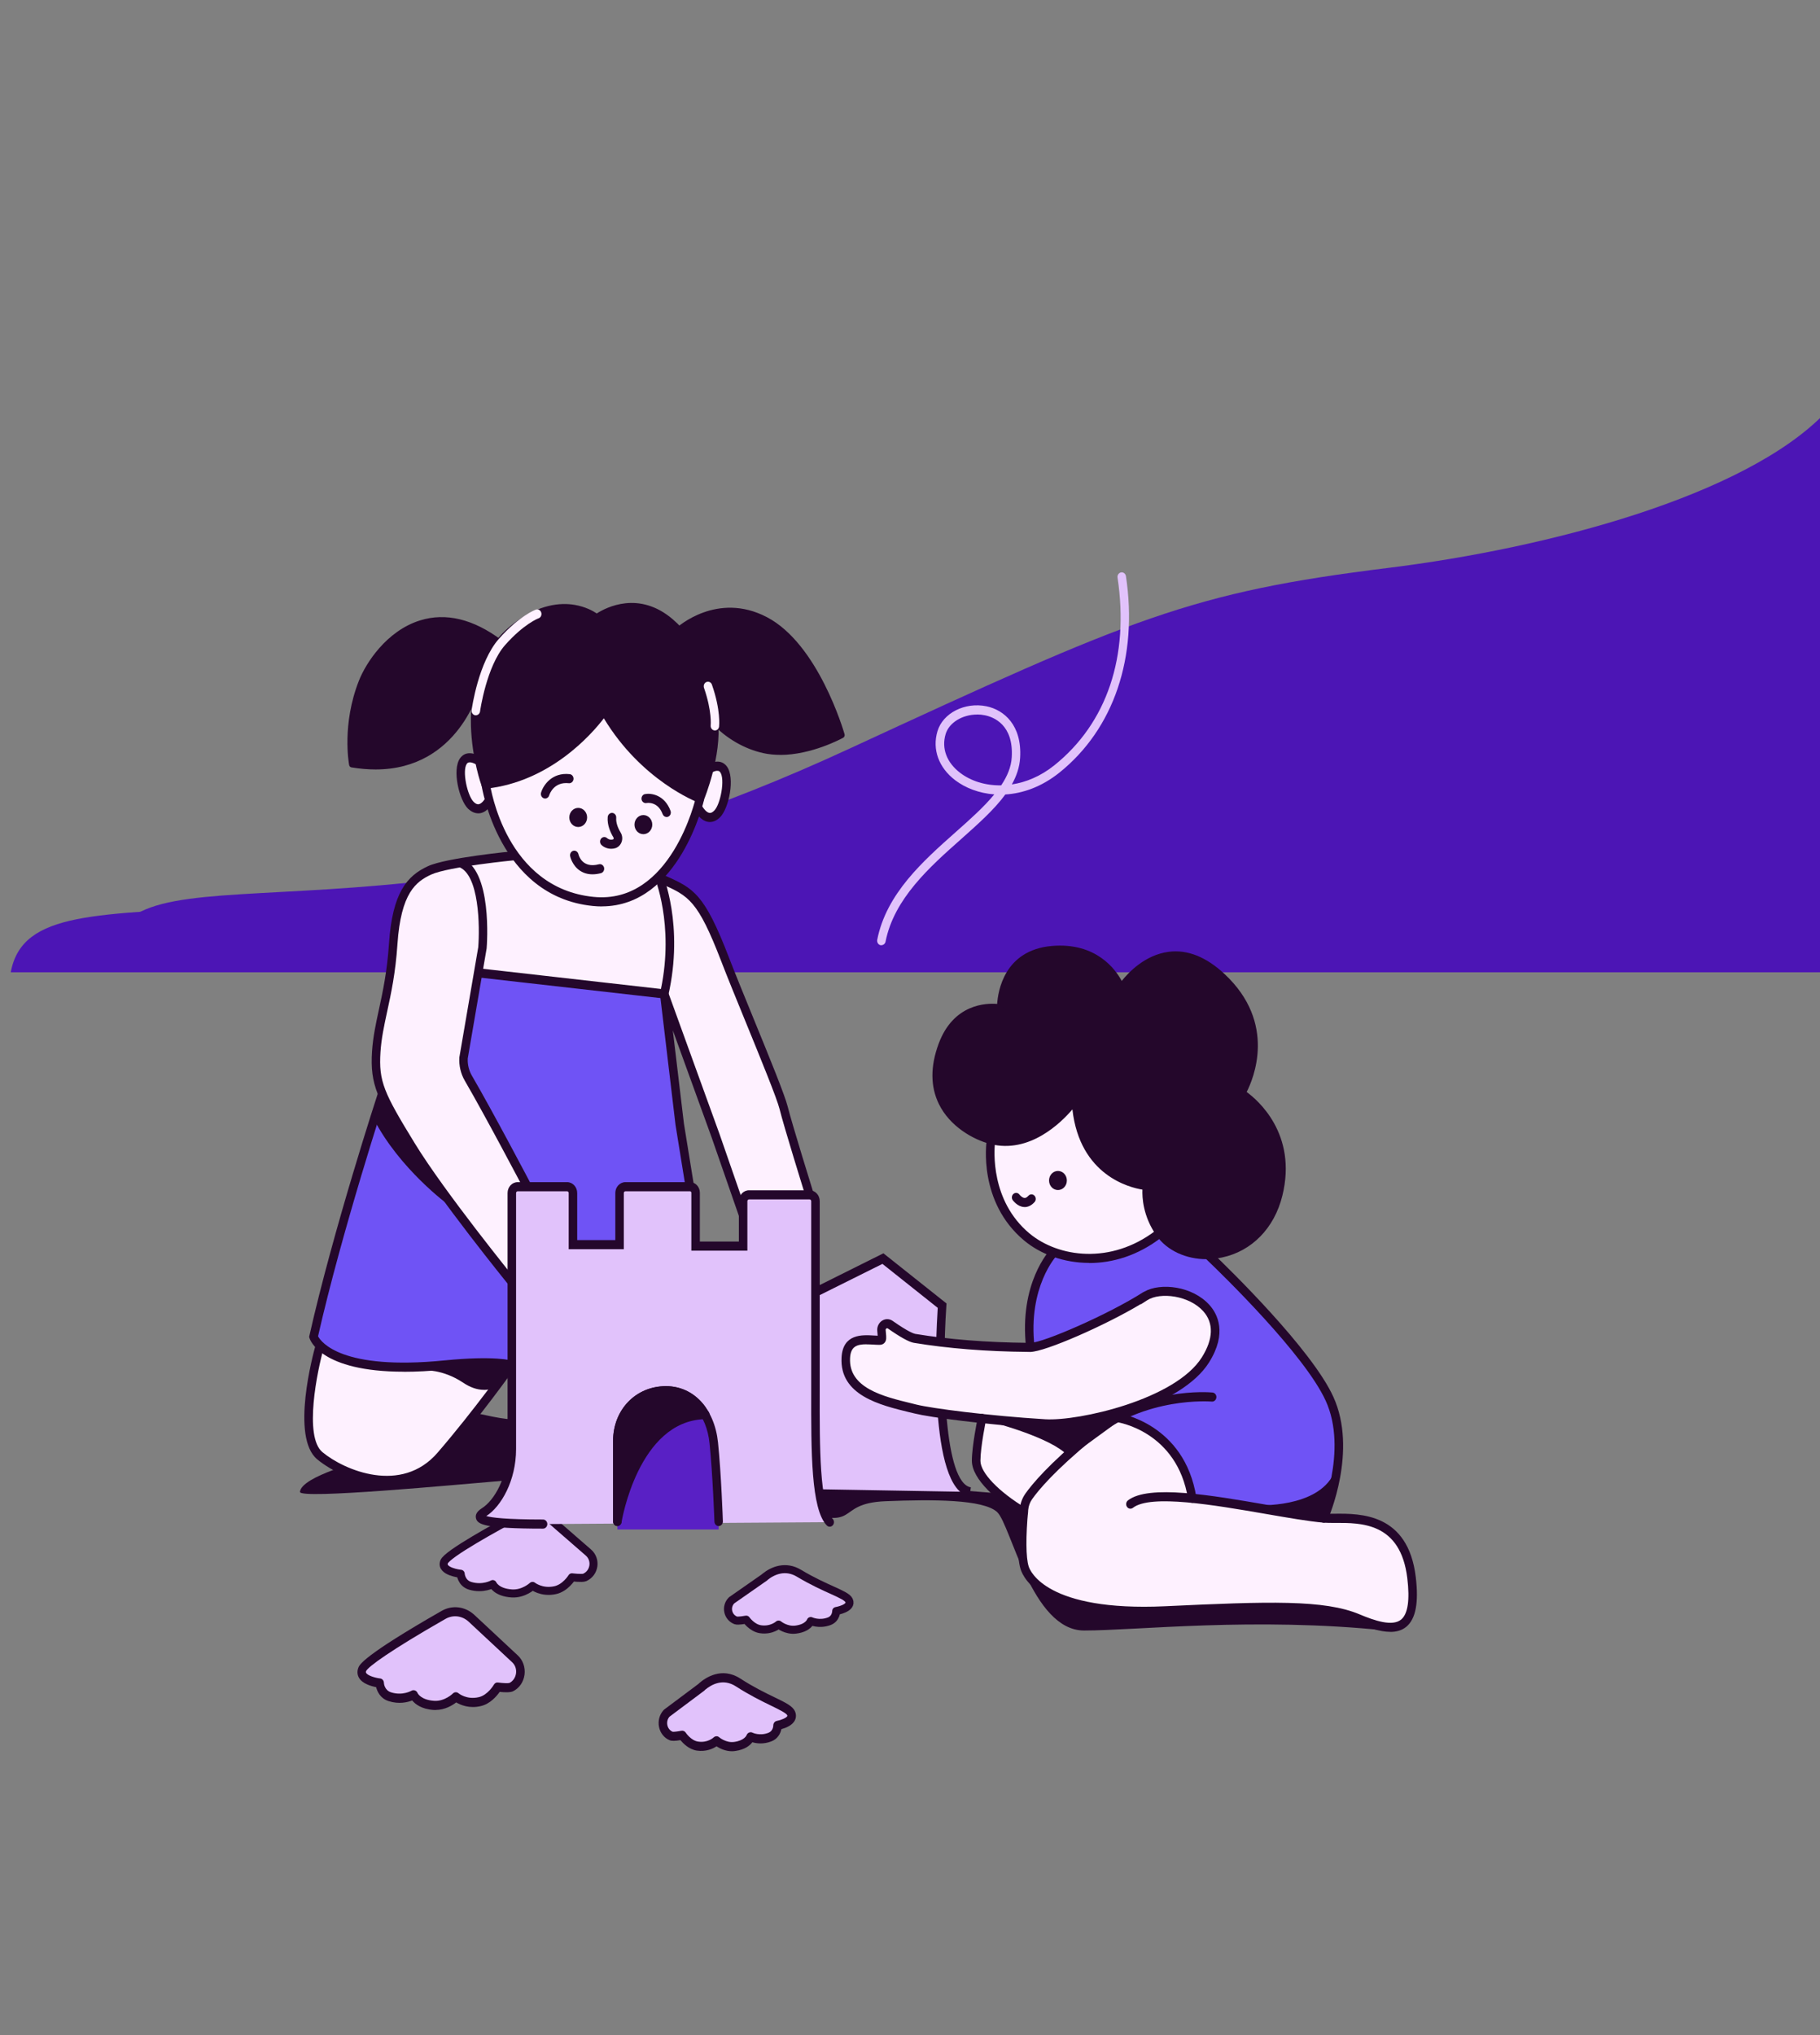 <svg width="340" height="380" viewBox="0 0 340 380" fill="none" xmlns="http://www.w3.org/2000/svg">
<rect x="0" y="0" width="340" height="380" fill="#808080" stroke="none"/>
<g clip-path="url(#clip0_951_8231)">
<path d="M21 177H341V85C326.826 98.741 291.911 107.283 264 110.5C229.111 114.522 218.777 118.724 168.734 140.301C75.5 180.5 25 156.5 21 177Z" fill="#4C15B5"/>
<path d="M142.858 294.478C144.408 293.208 146.778 292.278 149.248 293.758C154.318 296.808 158.068 297.668 158.608 298.838C159.288 300.308 156.218 300.818 156.218 300.818C156.218 300.818 156.238 302.238 154.888 302.738C152.988 303.438 151.458 302.688 151.458 302.688C151.458 302.688 151.028 303.988 148.658 304.288C146.858 304.518 145.448 303.348 145.448 303.348C145.448 303.348 144.168 304.528 142.068 304.218C140.468 303.978 139.398 302.428 139.398 302.428C139.398 302.428 137.858 302.718 137.468 302.568C135.918 301.988 135.498 299.988 136.678 298.818L142.868 294.498L142.858 294.478Z" fill="#E1C2FB" stroke="#24072B" stroke-width="1.5" stroke-linejoin="round"/>
<path d="M102.249 283.224C100.873 282.035 98.916 281.805 97.31 282.664C92.67 285.139 83.547 290.153 82.973 291.623C82.248 293.472 86.063 293.863 86.063 293.863C86.063 293.863 86.141 295.605 87.846 296.114C90.226 296.821 92.045 295.788 92.045 295.788C92.045 295.788 92.677 297.349 95.615 297.533C97.843 297.674 99.485 296.127 99.485 296.127C99.485 296.127 101.151 297.476 103.696 296.928C105.643 296.515 106.845 294.524 106.845 294.524C106.845 294.524 108.752 294.759 109.232 294.546C111.092 293.711 111.455 291.217 109.913 289.886L102.249 283.224Z" fill="#E1C2FB" stroke="#24072B" stroke-width="1.5" stroke-linejoin="round"/>
<path d="M2.011 181.553H340.999V77.07C325.989 92.674 288.996 102.373 259.43 106.03C222.47 110.595 211.527 115.365 158.507 139.873C59.745 185.528 6.248 158.271 2.011 181.553Z" fill="#4C15B5"/>
<path d="M56.048 278.574C55.931 279.994 84.83 277.257 94.618 276.439C94.618 276.439 142.522 279.71 148.051 281.618C161.357 286.206 155.488 280.71 165.446 280.312C174.291 279.96 183.698 279.96 186.272 282.334C188.847 284.707 192.724 304.457 202.523 304.457C212.321 304.457 234.335 301.901 258.922 304.457C258.922 304.457 250.066 291.533 238.032 290.454C225.998 289.375 197.618 279.744 197.618 279.744L166.78 277.246L134.248 260.79C134.248 260.79 103.019 264.367 99.311 264.855C95.603 265.344 93.834 264.924 88.845 263.856C83.855 262.788 68.188 272.635 68.188 272.635C68.188 272.635 56.281 275.622 56.037 278.574H56.048Z" fill="#24072B"/>
<path d="M59.754 251.284C59.754 251.284 55.04 267.933 59.754 271.828C64.468 275.735 75.39 279.869 82.329 271.828C89.267 263.788 95.56 254.918 95.56 254.918" fill="#FEF1FF"/>
<path d="M85.455 181.121L124.079 185.607L127.627 213.931L129.386 224.675L95.561 254.929C95.561 254.929 90.784 254.43 84.364 254.77C74.947 255.259 62.287 255.94 58.59 249.626C58.59 249.626 70.243 204.039 73.177 197.112L85.476 181.133H85.455V181.121Z" fill="#6F53F5"/>
<path d="M97.266 241.097C97.266 241.097 69.702 209.786 70.243 198.804C70.783 187.822 72.7 187.697 73.474 176.261C74.247 164.824 78.018 162.621 83.145 161.633C88.273 160.645 96.79 159.793 96.79 159.793C96.79 159.793 89.682 152.65 88.887 136.296L120.54 126.336L130.773 149.095C131.324 146.994 129.936 156.102 123.305 164.041C123.305 164.041 126.674 164.188 130.244 168.595C132.066 170.843 133.856 175.216 135.445 179.179C137.384 184.017 145.064 200.246 146.377 206.879C147.691 213.511 151.229 223.13 151.229 223.13L138.824 226.901L133.655 212.012L124.078 185.607L89.321 181.667L86.472 198.1C86.419 198.781 86.556 199.463 86.874 200.042L101.069 226.901L97.266 241.108V241.097Z" fill="#FEF1FF"/>
<path d="M91.472 149.277C91.472 149.277 89.989 152.309 87.977 150.367C85.964 148.425 84.29 138.67 89.831 142.292" fill="#FEF1FF"/>
<path d="M89.333 151.866C88.814 151.866 88.146 151.673 87.436 151.003C85.805 149.424 84.417 143.791 85.932 141.6C86.441 140.873 87.67 139.896 90.233 141.565L89.407 143.019C88.634 142.508 87.617 142.02 87.204 142.622C86.293 143.928 87.309 148.595 88.496 149.742C89.015 150.242 89.343 150.185 89.449 150.163C90.053 150.049 90.604 149.186 90.752 148.891L92.161 149.686C92.066 149.879 91.208 151.559 89.735 151.843C89.608 151.866 89.471 151.877 89.322 151.877L89.333 151.866Z" fill="#24072B"/>
<path d="M130.497 150.969C130.497 150.969 132.065 153.956 134.014 151.946C135.974 149.935 137.351 140.135 131.927 143.928" fill="#FEF1FF"/>
<path d="M132.628 153.49C132.501 153.49 132.395 153.49 132.289 153.467C130.806 153.229 129.906 151.571 129.8 151.389L131.188 150.549C131.346 150.844 131.918 151.684 132.522 151.787C132.628 151.798 132.957 151.855 133.455 151.332C134.609 150.151 135.488 145.45 134.535 144.178C134.111 143.598 133.116 144.109 132.353 144.643L131.484 143.212C133.995 141.463 135.255 142.395 135.785 143.11C137.374 145.256 136.145 150.935 134.556 152.559C133.846 153.297 133.147 153.49 132.618 153.49H132.628Z" fill="#24072B"/>
<path d="M89.131 128.221C89.131 128.221 84.862 145.926 65.741 142.724C65.741 142.724 64.364 135.376 67.531 127.335C69.84 121.464 79.247 109.414 93.411 119.987" fill="#24072B"/>
<path d="M70.168 143.678C68.759 143.678 67.265 143.553 65.655 143.292C65.433 143.258 65.263 143.076 65.221 142.837C65.168 142.531 63.844 135.228 67.043 127.12C68.325 123.849 72.191 117.796 78.484 115.842C83.304 114.343 88.431 115.592 93.707 119.533C93.95 119.715 94.003 120.067 93.834 120.328C93.664 120.589 93.336 120.646 93.092 120.465C88.092 116.728 83.261 115.536 78.77 116.933C72.848 118.772 69.215 124.485 68.007 127.563C65.348 134.309 65.973 140.623 66.185 142.236C84.278 145.029 88.431 128.789 88.6 128.085C88.675 127.778 88.95 127.597 89.247 127.676C89.533 127.756 89.702 128.062 89.628 128.369C89.586 128.539 85.74 143.678 70.147 143.678H70.168Z" fill="#24072B"/>
<path d="M126.643 117.75C127.744 116.739 134.694 111.379 143.041 115.729C152.533 120.68 157.289 137.25 157.289 137.25C157.289 137.25 149.482 141.554 142.745 140.078C138.952 139.249 135.668 137.08 133.369 134.638" fill="#24072B"/>
<path d="M145.762 140.952C144.713 140.952 143.665 140.861 142.626 140.634C139.078 139.862 135.645 137.874 132.986 135.047C132.775 134.831 132.775 134.467 132.986 134.24C133.188 134.013 133.527 134.013 133.739 134.24C136.26 136.921 139.491 138.794 142.849 139.533C148.463 140.759 154.968 137.795 156.641 136.966C155.783 134.274 151.112 120.578 142.807 116.251C134.162 111.754 127.054 118.125 126.98 118.193C126.758 118.398 126.419 118.375 126.228 118.136C126.037 117.898 126.058 117.534 126.281 117.33C126.588 117.046 133.993 110.402 143.251 115.229C152.838 120.226 157.574 136.409 157.775 137.091C157.849 137.352 157.743 137.636 157.51 137.761C157.235 137.909 151.62 140.964 145.751 140.964L145.762 140.952Z" fill="#24072B"/>
<path d="M111.484 115.57C111.484 115.57 118.19 110.255 125.234 116.319C130.87 121.18 132.692 128.619 133.37 134.626C134.09 141.032 130.775 149.072 130.775 149.072C130.775 149.072 119.81 144.916 112.893 132.639C112.893 132.639 104.683 144.916 90.732 146.415C90.732 146.415 83.698 126.995 96.346 117.182C105.255 110.277 111.484 115.558 111.484 115.558V115.57Z" fill="#24072B"/>
<path d="M131.198 150.14L130.499 149.879C130.054 149.708 119.799 145.711 112.808 134.127C110.498 137.136 102.755 145.983 90.795 147.267L90.191 147.335L89.969 146.733C89.894 146.528 88.157 141.668 87.977 135.512C87.733 127.256 90.456 120.68 95.858 116.501C100.678 112.765 104.767 112.503 107.363 112.946C109.365 113.287 110.795 114.082 111.484 114.548C113.232 113.423 119.386 110.221 125.711 115.661C130.403 119.715 133.158 125.882 134.132 134.536C134.874 141.1 131.611 149.095 131.473 149.424L131.177 150.14H131.198ZM112.946 131.094L113.571 132.196C119.259 142.281 127.84 146.812 130.34 147.959C131.113 145.836 133.137 139.703 132.586 134.717C131.664 126.529 129.101 120.726 124.736 116.967C118.274 111.402 112.204 116.035 111.95 116.24L110.689 117.228V115.979C109.397 115.081 104.121 112.185 96.812 117.852C86.049 126.2 90.244 142.156 91.272 145.472C104.333 143.735 112.172 132.242 112.246 132.128L112.946 131.072V131.094Z" fill="#24072B"/>
<path d="M112.415 169.254C111.864 169.254 111.303 169.219 110.72 169.163C93.103 167.38 89.978 146.744 89.946 146.54L91.514 146.279C91.631 147.074 94.491 165.812 110.868 167.47C125.413 168.947 129.958 149.072 130 148.868L131.547 149.254C131.504 149.459 126.97 169.242 112.415 169.242V169.254Z" fill="#24072B"/>
<path d="M95.011 239.916C94.884 239.757 81.811 223.641 76.186 214.465C70.54 205.255 69.089 202.586 69.502 196.305C69.682 193.625 70.212 191.149 70.784 188.526C71.504 185.198 72.32 181.428 72.669 176.181C73.305 166.698 76.027 163.552 79.926 161.747C83.347 160.157 95.646 158.964 96.165 158.919L96.303 160.611C96.176 160.622 83.75 161.826 80.551 163.302C77.712 164.62 74.894 166.709 74.248 176.306C73.888 181.678 73.061 185.516 72.32 188.912C71.748 191.581 71.25 193.875 71.08 196.419C70.72 201.95 71.716 204.073 77.51 213.522C83.072 222.608 96.081 238.632 96.208 238.791L95.011 239.904V239.916Z" fill="#24072B"/>
<path d="M97.838 222.006C97.764 221.87 90.751 208.525 86.821 201.779C86.069 200.473 85.719 198.974 85.815 197.43L89.342 176.874C89.639 173.194 89.575 163.143 85.624 161.86L86.079 160.225C92.065 162.167 90.963 176.488 90.91 177.09L87.382 197.634C87.319 198.724 87.584 199.871 88.166 200.871C92.118 207.651 99.152 221.029 99.226 221.166L97.838 222.006Z" fill="#24072B"/>
<path d="M150.489 223.369C150.319 222.835 146.41 210.263 145.626 207.06C145.139 205.107 142.162 197.816 139.281 190.775C137.522 186.47 135.859 182.416 134.726 179.463C130.34 168.084 128.656 167.323 123.655 165.074L123.009 164.779L123.624 163.212L124.27 163.507C129.567 165.892 131.558 166.778 136.187 178.816C137.321 181.746 138.974 185.8 140.732 190.093C143.772 197.521 146.643 204.551 147.152 206.629C147.936 209.786 151.95 222.699 151.993 222.835L150.489 223.369Z" fill="#24072B"/>
<path d="M138.825 227.741C138.507 227.741 138.2 227.525 138.084 227.185L132.914 212.307L125.689 192.387L127.766 209.797L129.757 222.086C129.831 222.551 129.545 222.994 129.111 223.074C128.687 223.142 128.263 222.846 128.189 222.381L126.198 210.059L123.306 185.721C123.253 185.289 123.507 184.892 123.899 184.79C124.291 184.676 124.694 184.903 124.831 185.312L134.408 211.728L139.577 226.617C139.726 227.06 139.524 227.548 139.111 227.707C139.016 227.741 138.931 227.764 138.836 227.764L138.825 227.741Z" fill="#24072B"/>
<path d="M75.454 256.133C59.818 256.133 57.901 250.137 57.816 249.842L57.752 249.614L57.805 249.387C62.233 229.706 70.581 204.164 70.666 203.915L72.17 204.482C72.085 204.732 63.844 229.956 59.416 249.512C59.956 250.546 63.759 255.952 83.06 254.021C92.52 253.078 95.656 254.055 95.783 254.1L95.317 255.724C95.317 255.724 92.245 254.805 83.208 255.724C80.306 256.02 77.742 256.145 75.454 256.145V256.133Z" fill="#24072B"/>
<path d="M72.297 277.257C67.011 277.257 61.895 274.679 59.267 272.498C54.267 268.365 58.494 252.794 58.992 251.034L60.517 251.534C59.246 256.008 56.736 268.262 60.242 271.158C64.352 274.565 75.009 279.063 81.747 271.249C88.579 263.334 94.861 254.487 94.925 254.407L96.185 255.441C96.122 255.531 89.787 264.435 82.901 272.419C79.808 275.996 76.005 277.268 72.287 277.268L72.297 277.257Z" fill="#24072B"/>
<path d="M124.693 186.516L89.247 182.496L89.417 180.803L123.474 184.665C125.974 172.615 122.288 163.814 122.256 163.723L123.697 163.007C123.866 163.405 127.796 172.797 124.862 185.789L124.703 186.516H124.693Z" fill="#24072B"/>
<path d="M88.887 133.559C88.887 133.559 88.813 133.559 88.771 133.559C88.336 133.491 88.04 133.059 88.103 132.594C88.156 132.23 89.374 123.599 93.22 119.261C97.034 114.968 99.978 113.878 100.106 113.832C100.519 113.684 100.974 113.923 101.112 114.377C101.25 114.832 101.027 115.309 100.604 115.456C100.582 115.456 97.881 116.478 94.375 120.43C90.879 124.371 89.692 132.753 89.682 132.832C89.629 133.252 89.279 133.559 88.898 133.559H88.887Z" fill="#FEF1FF"/>
<path d="M133.56 136.387C133.56 136.387 133.497 136.387 133.454 136.387C133.02 136.33 132.713 135.898 132.766 135.433C132.766 135.41 133.031 132.809 131.516 128.437C131.368 127.994 131.569 127.506 131.982 127.347C132.395 127.188 132.851 127.403 132.999 127.846C134.673 132.65 134.344 135.535 134.334 135.66C134.281 136.091 133.942 136.398 133.55 136.398L133.56 136.387Z" fill="#FEF1FF"/>
<path d="M108.019 154.421C108.93 154.421 109.682 153.626 109.682 152.638C109.682 151.65 108.94 150.855 108.019 150.855C107.097 150.855 106.355 151.65 106.355 152.638C106.355 153.626 107.097 154.421 108.019 154.421Z" fill="#24072B"/>
<path d="M120.191 155.762C121.102 155.762 121.854 154.967 121.854 153.979C121.854 152.99 121.113 152.195 120.191 152.195C119.269 152.195 118.528 152.99 118.528 153.979C118.528 154.967 119.269 155.762 120.191 155.762Z" fill="#24072B"/>
<path d="M101.842 149.106C101.757 149.106 101.683 149.095 101.598 149.061C101.185 148.925 100.952 148.448 101.079 148.005C101.471 146.642 103.113 144.178 106.429 144.552C106.863 144.598 107.181 145.018 107.139 145.484C107.096 145.949 106.704 146.29 106.27 146.245C103.473 145.938 102.679 148.255 102.594 148.516C102.488 148.879 102.17 149.106 101.842 149.106Z" fill="#24072B"/>
<path d="M124.533 152.559C124.216 152.559 123.919 152.355 123.792 152.025C122.881 149.572 120.857 149.924 120.773 149.947C120.338 150.026 119.925 149.72 119.851 149.265C119.777 148.8 120.063 148.357 120.487 148.277C121.652 148.05 124.152 148.414 125.264 151.401C125.423 151.832 125.232 152.332 124.819 152.502C124.724 152.548 124.629 152.559 124.523 152.559H124.533Z" fill="#24072B"/>
<path d="M110.677 163.257C109.798 163.257 109.024 163.03 108.357 162.587C106.895 161.622 106.524 159.952 106.514 159.884C106.418 159.43 106.683 158.964 107.107 158.862C107.531 158.76 107.954 159.044 108.06 159.498C108.124 159.782 108.791 162.19 111.884 161.383C112.308 161.27 112.742 161.554 112.848 162.008C112.954 162.462 112.69 162.928 112.266 163.041C111.704 163.189 111.185 163.257 110.687 163.257H110.677Z" fill="#24072B"/>
<path d="M114.173 158.487C113.326 158.487 112.659 158.078 112.351 157.772C112.034 157.454 112.012 156.909 112.309 156.568C112.606 156.227 113.103 156.205 113.421 156.511C113.474 156.557 113.887 156.92 114.523 156.738C114.544 156.738 114.597 156.716 114.629 156.625C114.629 156.591 114.671 156.488 114.608 156.386C114.046 155.455 113.4 154.035 113.527 152.559C113.57 152.093 113.962 151.753 114.396 151.787C114.83 151.832 115.159 152.241 115.116 152.718C115.031 153.763 115.593 154.887 115.942 155.455C116.26 155.977 116.334 156.636 116.123 157.215C115.921 157.783 115.498 158.203 114.957 158.374C114.692 158.453 114.428 158.487 114.184 158.487H114.173Z" fill="#24072B"/>
<path d="M78.782 255.304C78.782 255.304 82.596 254.895 86.749 257.666C92.787 261.709 95.562 254.929 95.562 254.929C95.562 254.929 92.797 254.055 86.229 254.623C79.662 255.191 78.793 255.304 78.793 255.304H78.782Z" fill="#24072B"/>
<path d="M90.392 259.518C89.142 259.518 87.829 259.063 86.462 258.143C82.723 255.656 79.238 255.838 78.856 255.861C78.846 255.861 78.846 255.861 78.835 255.861H78.824C78.549 255.849 78.295 255.611 78.284 255.327C78.274 255.02 78.443 254.77 78.729 254.736C78.74 254.736 78.782 254.736 78.835 254.736C79.079 254.702 80.488 254.555 86.187 254.066C92.776 253.498 95.594 254.362 95.71 254.396C95.859 254.441 95.975 254.555 96.039 254.702C96.102 254.85 96.102 255.02 96.039 255.168C95.986 255.293 94.704 258.371 91.95 259.279C91.441 259.449 90.922 259.529 90.392 259.529V259.518ZM83.486 255.429C84.577 255.804 85.784 256.349 87.024 257.178C88.698 258.302 90.244 258.632 91.632 258.178C93.231 257.655 94.27 256.167 94.757 255.316C93.602 255.1 90.89 254.782 86.272 255.179C85.202 255.27 84.28 255.35 83.486 255.418V255.429Z" fill="#24072B"/>
<path d="M84.108 224.527C84.108 224.527 75.072 217.997 70.231 208.548L71.407 204.21C74.691 212.125 84.108 224.527 84.108 224.527Z" fill="#24072B"/>
<path d="M84.109 225.095C84.003 225.095 83.908 225.061 83.812 225.004C83.717 224.936 74.617 218.292 69.766 208.832C69.702 208.696 69.681 208.548 69.723 208.4L70.899 204.062C70.963 203.835 71.153 203.676 71.376 203.653C71.619 203.619 71.81 203.767 71.895 203.994C75.115 211.751 84.427 224.062 84.522 224.186C84.692 224.402 84.681 224.72 84.501 224.925C84.395 225.05 84.257 225.106 84.109 225.106V225.095ZM70.804 208.48C73.685 214.011 78.05 218.542 81.048 221.268C78.251 217.338 73.929 210.944 71.524 205.811L70.804 208.48Z" fill="#24072B"/>
<path d="M101.451 284.582C92.638 284.582 87.733 284.06 90.402 282.379C93.072 280.698 95.614 276.065 95.614 270.579V222.767C95.614 222.12 96.102 221.586 96.716 221.586H105.932C106.536 221.586 107.034 222.108 107.034 222.767V232.409H115.742V222.767C115.742 222.12 116.229 221.586 116.844 221.586H129.948V232.693H138.825V224.3C138.825 223.653 139.312 223.119 139.927 223.119H151.24C151.844 223.119 152.342 223.641 152.342 224.3V256.872C152.342 268.762 152.056 281.175 155.001 284.23" fill="#E1C2FB"/>
<path d="M181.25 278.574C173.708 277.325 176.006 243.8 176.006 243.8L164.947 235.01L152.341 241.29L148.061 277.995" fill="#E1C2FB"/>
<path d="M115.339 285.593V269.046C115.339 263.686 119.312 259.688 124.418 259.688C129.248 259.688 132.744 263.583 133.348 269.421C133.952 275.258 134.259 285.593 134.259 285.593" fill="#5920C5"/>
<path d="M101.451 285.434C90.296 285.434 89.195 284.594 88.919 283.503C88.75 282.833 89.11 282.209 90 281.641C92.394 280.13 94.82 275.849 94.82 270.579V222.767C94.82 221.643 95.667 220.734 96.716 220.734H105.932C106.981 220.734 107.828 221.643 107.828 222.767V231.557H114.947V222.767C114.947 221.643 115.795 220.734 116.843 220.734H128.899C129.916 220.734 130.742 221.62 130.742 222.71V231.83H138.03V224.289C138.03 223.164 138.878 222.256 139.926 222.256H151.24C152.289 222.256 153.136 223.164 153.136 224.289V259.779C153.115 270.238 153.094 281.05 155.552 283.605C155.869 283.935 155.88 284.469 155.573 284.809C155.266 285.15 154.768 285.161 154.45 284.832C151.505 281.777 151.526 271.09 151.547 259.779V224.289C151.547 224.107 151.41 223.959 151.24 223.959H139.926C139.757 223.959 139.619 224.107 139.619 224.289V233.533H129.153V222.71C129.153 222.562 129.036 222.438 128.899 222.438H116.843C116.674 222.438 116.536 222.585 116.536 222.767V233.261H106.239V222.767C106.239 222.585 106.102 222.438 105.932 222.438H96.716C96.546 222.438 96.409 222.585 96.409 222.767V270.579C96.409 276.462 93.623 281.311 90.847 283.083C91.811 283.367 94.417 283.73 101.451 283.73C101.885 283.73 102.246 284.117 102.246 284.582C102.246 285.048 101.885 285.434 101.451 285.434Z" fill="#24072B"/>
<path d="M134.26 284.957C133.836 284.957 133.486 284.594 133.465 284.139C133.465 284.048 133.147 275.258 132.554 269.512C131.993 264.06 128.793 260.54 124.408 260.54C119.683 260.54 116.124 264.197 116.124 269.046V284.105C116.124 284.571 115.764 284.957 115.329 284.957C114.895 284.957 114.535 284.571 114.535 284.105V269.046C114.535 263.231 118.783 258.836 124.408 258.836C129.577 258.836 133.476 263.05 134.132 269.33C134.736 275.133 135.043 283.992 135.043 284.071C135.065 284.537 134.715 284.934 134.281 284.957C134.281 284.957 134.26 284.957 134.249 284.957H134.26Z" fill="#24072B"/>
<path d="M131.759 264.14C118.412 264.401 115.329 284.094 115.329 284.094V269.035C115.329 263.674 119.302 259.677 124.408 259.677C127.162 259.677 129.482 260.937 131.081 263.118L131.749 264.151H131.759V264.14Z" fill="#24072B"/>
<path d="M115.329 284.946C115.329 284.946 115.287 284.946 115.266 284.946C114.852 284.912 114.535 284.537 114.535 284.094V269.035C114.535 263.22 118.783 258.825 124.408 258.825C127.331 258.825 129.927 260.165 131.707 262.595L132.31 263.527C132.395 263.606 132.459 263.708 132.501 263.822C132.628 264.151 132.543 264.526 132.3 264.764H132.289C132.12 264.946 131.887 265.014 131.664 264.992C131.664 264.992 131.654 264.992 131.643 264.992C119.228 265.366 116.145 284.048 116.113 284.23C116.05 284.639 115.711 284.946 115.329 284.946ZM124.408 260.528C119.683 260.528 116.124 264.185 116.124 269.035V278.029C118.115 272.328 122.278 264.412 130.276 263.39C128.815 261.528 126.791 260.528 124.408 260.528Z" fill="#24072B"/>
<path d="M181.124 279.415C173.369 278.132 174.852 249.376 175.181 244.209L164.852 235.998L152.67 242.062L152.002 240.518L165.032 234.022L176.823 243.391L176.791 243.857C175.922 256.519 176.399 276.905 181.367 277.723L181.124 279.403V279.415Z" fill="#24072B"/>
<path d="M188.158 261.437L183.434 264.855C183.434 264.855 182.353 270.75 182.353 272.76C182.353 276.837 191.241 282.333 191.241 282.333L210.849 263.084L188.158 261.437Z" fill="#FEF1FF"/>
<path d="M196.866 233.828L219.504 228.366C219.504 228.366 232.852 240.881 239.695 248.933C246.538 256.985 250.956 262.981 250.14 270.011C249.324 277.041 246.92 284.594 246.92 284.594L222.735 279.755C222.735 279.755 221.697 273.6 218.296 270.034C216.591 268.251 208.773 263.742 208.773 263.742L192.491 251.568C192.491 251.568 190.944 240.245 196.876 233.817L196.866 233.828Z" fill="#6F53F5"/>
<path d="M209.42 264.367C209.42 264.367 192.788 274.929 191.443 280.948C190.087 286.967 191.019 291.896 191.411 292.782C191.792 293.656 195.267 301.924 217.672 300.777C240.077 299.63 251.221 300.357 253.7 302.242C256.179 304.127 263.139 305.388 263.891 299.982C264.643 294.576 262.185 284.4 255.247 283.958C248.308 283.515 232.948 281.38 229.769 280.937C226.581 280.482 222.735 279.767 222.735 279.767C222.735 279.767 222.047 273.134 218.297 270.045C214.547 266.956 209.43 264.378 209.43 264.378L209.42 264.367Z" fill="#FEF1FF"/>
<path d="M213.91 242.028C207.49 246.151 195.033 251.602 192.49 251.579C191.028 251.557 181.229 251.613 170.837 249.898C169.873 249.739 167.85 248.433 166.314 247.355C165.551 246.821 164.566 247.468 164.661 248.433C164.799 249.955 164.926 250.273 164.216 250.262C162.002 250.239 158.231 249.331 158.009 253.533C157.648 260.233 165.435 261.721 171.049 263.106C173.941 263.822 184.397 265.196 195.234 265.866C202.045 266.286 220.065 262.073 225.181 253.919C231.792 243.391 218.603 239.041 213.921 242.051V242.028H213.91Z" fill="#FEF1FF"/>
<path d="M247.313 284.321C247.196 284.321 247.08 284.298 246.974 284.242C246.571 284.037 246.412 283.537 246.592 283.106C246.645 282.981 251.9 270.84 247.662 261.562C243.732 252.953 228.456 238.099 225.427 235.203C225.098 234.885 225.067 234.351 225.363 233.999C225.66 233.647 226.158 233.613 226.486 233.931C229.548 236.861 245.024 251.92 249.082 260.812C253.658 270.829 248.245 283.31 248.012 283.833C247.874 284.139 247.588 284.321 247.291 284.321H247.313Z" fill="#24072B"/>
<path d="M192.481 252.431C192.089 252.431 191.739 252.113 191.697 251.681C190.309 239.586 196.072 233.465 196.316 233.215C196.633 232.886 197.131 232.897 197.438 233.238C197.746 233.579 197.735 234.112 197.417 234.442C197.364 234.499 191.983 240.268 193.265 251.477C193.318 251.943 193.01 252.374 192.576 252.431C192.544 252.431 192.513 252.431 192.481 252.431Z" fill="#24072B"/>
<path d="M196.165 266.741C195.816 266.741 195.488 266.741 195.191 266.718C183.962 266.025 173.686 264.64 170.868 263.935L169.915 263.708C164.396 262.368 156.832 260.54 157.214 253.487C157.447 249.024 161.091 249.24 163.262 249.376C163.506 249.387 163.739 249.41 163.962 249.41C163.962 249.285 163.94 249.149 163.93 249.024L163.887 248.524C163.813 247.752 164.152 247.025 164.767 246.616C165.392 246.207 166.154 246.219 166.769 246.65C169.746 248.74 170.741 249.024 170.974 249.069C177.299 250.114 184.386 250.671 192.034 250.739H192.521C192.521 250.739 192.521 250.739 192.532 250.739C194.873 250.739 207.151 245.39 213.517 241.313L213.761 241.188C216.823 239.45 222.808 240.143 225.975 243.709C227.416 245.333 229.323 248.888 225.859 254.407C220.753 262.539 203.591 266.752 196.187 266.752L196.165 266.741ZM161.875 251.011C160.021 251.011 158.919 251.443 158.803 253.578C158.506 259.188 165.032 260.767 170.275 262.039L171.229 262.277C174.046 262.97 184.555 264.356 195.286 265.014C201.536 265.378 219.587 261.323 224.524 253.442C226.664 250.035 226.759 247.071 224.81 244.867C222.172 241.892 216.759 241.222 214.333 242.778L213.126 243.55V243.493C206.505 247.479 195.18 252.431 192.5 252.431H192.002C184.28 252.363 177.119 251.795 170.72 250.739C169.83 250.591 168.199 249.694 165.879 248.07C165.752 247.979 165.635 248.025 165.582 248.07C165.529 248.104 165.434 248.195 165.455 248.354L165.498 248.842C165.582 249.728 165.635 250.273 165.254 250.716C164.904 251.125 164.396 251.125 164.195 251.114C163.877 251.114 163.527 251.091 163.156 251.068C162.69 251.045 162.256 251.023 161.864 251.023L161.875 251.011Z" fill="#24072B"/>
<path d="M259.716 304.706C257.777 304.706 255.521 303.911 253.423 303.026C247.152 300.38 236.326 300.743 217.724 301.617C194.916 302.696 191.198 294.667 190.679 293.054C189.842 290.476 190.212 284.855 190.509 281.743C190.604 280.709 190.975 279.721 191.558 278.892C192.787 277.155 195.912 273.362 203.126 267.445C213.539 258.893 225.986 259.961 226.516 260.017C226.95 260.063 227.279 260.472 227.236 260.937C227.194 261.403 226.802 261.755 226.378 261.709C226.251 261.709 213.995 260.653 204.09 268.796C197.024 274.6 193.994 278.256 192.818 279.926C192.405 280.505 192.151 281.198 192.087 281.913C191.611 286.899 191.643 290.863 192.172 292.498C192.448 293.372 195.541 300.947 217.649 299.925C237.014 299.017 247.417 298.665 254.006 301.447C256.76 302.605 260.129 303.764 261.76 302.401C263.01 301.356 263.392 298.767 262.904 294.701C261.654 284.276 254.292 284.344 249.377 284.366C248.561 284.366 247.851 284.366 247.269 284.321C244.44 284.071 240.595 283.401 236.527 282.697C226.919 281.039 214.959 278.961 211.643 281.55C211.283 281.822 210.785 281.743 210.531 281.357C210.276 280.982 210.351 280.448 210.711 280.164C214.567 277.155 226.368 279.199 236.781 281.005C240.817 281.709 244.631 282.368 247.406 282.617C247.915 282.663 248.593 282.663 249.366 282.651C254.133 282.606 263.053 282.549 264.483 294.474C265.055 299.244 264.483 302.276 262.735 303.741C261.898 304.445 260.86 304.718 259.716 304.718V304.706Z" fill="#24072B"/>
<path d="M222.724 280.607C222.342 280.607 222.003 280.312 221.94 279.903C219.938 267.24 208.783 265.56 208.666 265.548C208.232 265.491 207.925 265.06 207.978 264.594C208.031 264.129 208.423 263.799 208.867 263.856C208.995 263.879 221.294 265.719 223.497 279.619C223.571 280.085 223.274 280.528 222.851 280.607C222.808 280.607 222.766 280.619 222.713 280.619L222.724 280.607Z" fill="#24072B"/>
<path d="M191.241 283.185C191.114 283.185 190.976 283.151 190.849 283.072C186.357 280.369 181.559 276.235 181.559 272.76C181.559 270 182.618 264.889 182.66 264.674C182.756 264.208 183.19 263.935 183.614 264.026C184.037 264.129 184.313 264.583 184.218 265.048C184.207 265.094 183.158 270.193 183.158 272.771C183.158 274.997 186.569 278.552 191.643 281.607C192.025 281.834 192.163 282.356 191.951 282.765C191.802 283.049 191.538 283.197 191.252 283.197L191.241 283.185Z" fill="#24072B"/>
<path d="M216.443 230.399C207.672 237.179 197.364 235.6 191.813 230.967C183.455 223.982 185.118 213.034 185.118 213.034L193.233 200.837L211.824 197.509L220.087 207.549V225.265L216.443 230.376V230.399Z" fill="#FEF1FF"/>
<path d="M203.475 235.816C198.751 235.816 194.397 234.203 191.325 231.637C182.691 224.425 184.259 213.363 184.333 212.898L184.365 212.705L192.776 200.053L212.13 196.589L220.88 207.231V225.561L217.236 230.671V230.819L216.908 231.103C212.596 234.43 207.872 235.839 203.475 235.839V235.816ZM185.88 213.352C185.721 214.794 185.011 224.198 192.299 230.296C197.744 234.839 207.564 236.123 215.849 229.808L219.291 224.981V207.878L211.516 198.441L193.687 201.632L185.88 213.363V213.352Z" fill="#24072B"/>
<path d="M200.764 205.743C200.764 205.743 193.931 215.317 185.128 213.057C180.403 211.842 171.632 206.504 175.827 195.124C179.015 186.493 186.791 188.095 186.791 188.095C186.791 188.095 186.473 178.101 196.516 177.203C206.569 176.317 209.461 184.21 209.461 184.21C209.461 184.21 217.491 172.093 228.423 182.303C239.355 192.512 232.184 204.096 232.184 204.096C232.184 204.096 242.258 210.206 239.048 223.153C235.838 236.089 221.378 237.304 216.484 230.399C213.391 226.026 213.995 221.631 213.995 221.631C213.995 221.631 201.685 220.802 200.753 205.777V205.754L200.764 205.743Z" fill="#24072B"/>
<path d="M225.404 235.123C221.579 235.123 218.031 233.522 216.06 230.739C213.497 227.117 213.359 223.505 213.423 222.131C211.071 221.756 201.727 219.496 200.34 207.151C198.21 209.65 192.32 215.476 185 213.613C181.844 212.807 177.437 210.354 175.382 206.118C173.803 202.87 173.793 199.111 175.339 194.92C178.115 187.39 184.322 187.288 186.282 187.459C186.431 185.142 187.585 177.43 196.473 176.635C204.81 175.909 208.444 181.087 209.556 183.166C210.742 181.667 213.878 178.294 218.327 177.726C221.834 177.271 225.34 178.68 228.762 181.871C238.624 191.081 234.111 201.53 232.893 203.903C234.864 205.334 242.427 211.694 239.556 223.289C238.063 229.331 233.847 233.635 228.285 234.805C227.321 235.01 226.357 235.112 225.404 235.112V235.123ZM200.816 205.754H201.282C202.172 220.075 213.55 221.029 214.026 221.063L214.598 221.109L214.514 221.722C214.514 221.722 213.984 225.947 216.897 230.069C219.111 233.193 223.603 234.669 228.073 233.715C233.306 232.613 237.12 228.707 238.529 223.017C241.59 210.661 232.311 204.846 231.919 204.596L231.431 204.301L231.739 203.79C232.025 203.335 238.518 192.49 228.073 182.734C224.885 179.759 221.643 178.441 218.454 178.85C213.274 179.509 209.927 184.483 209.884 184.54L209.323 185.392L208.963 184.415C208.846 184.108 206.081 176.931 196.558 177.76C187.151 178.6 187.31 187.686 187.32 188.072L187.342 188.776L186.695 188.64C186.399 188.583 179.301 187.243 176.324 195.317C174.905 199.179 174.905 202.631 176.324 205.573C178.221 209.468 182.32 211.739 185.255 212.489C192.967 214.465 199.238 206.833 200.213 205.561V205.539L200.382 205.334L200.827 205.732L200.816 205.754Z" fill="#24072B"/>
<path d="M197.639 222.21C198.56 222.21 199.302 221.415 199.302 220.427C199.302 219.439 198.56 218.644 197.639 218.644C196.717 218.644 195.976 219.439 195.976 220.427C195.976 221.415 196.717 222.21 197.639 222.21Z" fill="#24072B"/>
<path d="M191.411 225.379C191.411 225.379 191.326 225.379 191.294 225.379C190.097 225.311 189.292 224.221 189.197 224.107C188.932 223.732 188.995 223.198 189.345 222.915C189.695 222.631 190.193 222.699 190.457 223.074C190.574 223.221 190.976 223.664 191.39 223.687C191.474 223.698 191.739 223.71 192.121 223.278C192.428 222.937 192.926 222.926 193.243 223.255C193.561 223.585 193.572 224.118 193.265 224.459C192.587 225.22 191.898 225.39 191.411 225.39V225.379Z" fill="#24072B"/>
<path d="M185.848 265.105C185.848 265.105 196.727 267.956 199.799 271.363L209.418 264.367C209.418 264.367 197.712 267.445 185.848 265.105Z" fill="#24072B"/>
<path d="M199.799 271.931C199.662 271.931 199.524 271.874 199.418 271.76C196.484 268.512 185.827 265.684 185.721 265.662C185.445 265.594 185.265 265.287 185.329 264.992C185.392 264.696 185.657 264.503 185.943 264.549C197.553 266.843 209.174 263.845 209.291 263.822C209.545 263.754 209.799 263.89 209.905 264.14C210.011 264.39 209.927 264.685 209.715 264.844L200.096 271.84C200.011 271.908 199.905 271.942 199.799 271.942V271.931ZM191.907 266.445C194.852 267.536 198.136 269.001 199.852 270.636L206.96 265.469C203.825 266.048 198.178 266.82 191.907 266.445Z" fill="#24072B"/>
<path d="M249.622 275.451C249.622 275.451 248.594 280.823 247.313 283.458L234.844 281.618C234.844 281.618 246.296 282.288 249.611 275.451H249.622Z" fill="#24072B"/>
<path d="M247.312 284.026C247.312 284.026 247.27 284.026 247.238 284.026L234.769 282.186C234.483 282.14 234.282 281.868 234.314 281.573C234.346 281.266 234.547 281.039 234.875 281.062C234.981 281.062 246.03 281.629 249.145 275.201C249.314 274.861 249.801 274.804 250.034 275.099C250.13 275.236 250.183 275.406 250.151 275.576C250.109 275.803 249.092 281.062 247.789 283.73C247.693 283.924 247.513 284.037 247.323 284.037L247.312 284.026ZM240.204 281.834L247.005 282.833C247.609 281.47 248.138 279.517 248.52 277.95C246.306 280.289 243.011 281.357 240.204 281.834Z" fill="#24072B"/>
<path d="M164.662 176.51C164.609 176.51 164.556 176.51 164.492 176.488C164.058 176.397 163.793 175.943 163.878 175.477C165.573 166.869 172.448 160.77 178.518 155.387C181.198 153.013 183.804 150.696 185.743 148.334C182.872 148.118 180.33 147.119 178.444 145.688C175.361 143.349 174.122 139.93 175.128 136.546C176.135 133.15 180.234 131.06 184.27 131.878C187.565 132.548 190.944 135.421 190.573 141.509C190.467 143.258 189.906 144.893 189.027 146.472C191.665 146.074 194.408 144.95 196.972 142.894C206.792 135.013 210.987 122.565 208.773 107.858C208.699 107.393 208.995 106.961 209.43 106.882C209.853 106.802 210.267 107.12 210.341 107.586C212.618 122.724 208.084 136.091 197.925 144.257C194.578 146.937 191.061 148.152 187.809 148.346C185.711 151.207 182.671 153.899 179.535 156.693C173.666 161.894 167.024 167.8 165.435 175.818C165.361 176.215 165.022 176.488 164.662 176.488V176.51ZM182.533 133.423C179.821 133.423 177.3 134.91 176.654 137.08C175.859 139.76 176.855 142.395 179.376 144.314C181.325 145.802 184.027 146.699 187.035 146.642C188.169 144.95 188.9 143.212 189.006 141.406C189.376 135.319 185.616 133.888 183.984 133.559C183.497 133.457 183.01 133.411 182.533 133.411V133.423Z" fill="#E1C2FB"/>
<path d="M131.102 314.973C132.744 313.531 135.255 312.475 137.871 314.155C143.242 317.619 147.215 318.596 147.787 319.925C148.507 321.594 145.255 322.173 145.255 322.173C145.255 322.173 145.276 323.786 143.846 324.354C141.833 325.149 140.213 324.297 140.213 324.297C140.213 324.297 139.757 325.773 137.246 326.114C135.34 326.375 133.846 325.047 133.846 325.047C133.846 325.047 132.49 326.387 130.265 326.035C128.57 325.762 127.437 324.002 127.437 324.002C127.437 324.002 125.806 324.331 125.392 324.161C123.75 323.502 123.306 321.231 124.556 319.902L131.113 314.996V314.973H131.102Z" fill="#E1C2FB"/>
<path d="M136.748 327C135.487 327 134.449 326.466 133.856 326.08C133.178 326.534 131.885 327.136 130.148 326.875C128.697 326.637 127.627 325.546 127.108 324.922C126.133 325.092 125.466 325.103 125.106 324.944C124.089 324.536 123.347 323.604 123.114 322.469C122.881 321.31 123.209 320.129 123.993 319.289C124.025 319.255 124.057 319.221 124.099 319.198L130.508 314.405C130.508 314.405 130.572 314.337 130.604 314.303C131.758 313.292 134.809 311.18 138.284 313.417C140.794 315.041 142.955 316.086 144.693 316.926C146.811 317.949 148.093 318.573 148.517 319.561C148.761 320.129 148.75 320.697 148.496 321.219C148.019 322.185 146.759 322.662 145.975 322.877C145.795 323.695 145.286 324.695 144.121 325.149C142.627 325.739 141.314 325.546 140.551 325.319C140.085 325.932 139.152 326.705 137.341 326.955C137.14 326.977 136.938 327 136.737 327H136.748ZM133.845 324.195C134.025 324.195 134.205 324.263 134.354 324.388C134.354 324.388 135.614 325.478 137.15 325.262C139.068 325.001 139.46 324.036 139.47 324.002C139.555 323.786 139.724 323.593 139.926 323.513C140.127 323.434 140.36 323.423 140.561 323.525C140.614 323.548 141.928 324.195 143.57 323.548C144.428 323.207 144.46 322.276 144.46 322.173C144.46 321.764 144.746 321.401 145.127 321.333C145.911 321.185 146.917 320.776 147.087 320.424C147.087 320.402 147.108 320.379 147.066 320.277C146.886 319.868 145.434 319.164 144.036 318.482C142.352 317.665 140.053 316.552 137.468 314.882C135.053 313.326 132.902 314.553 131.748 315.507C131.695 315.575 131.642 315.632 131.568 315.689L125.074 320.549C124.703 320.97 124.555 321.537 124.671 322.117C124.788 322.696 125.159 323.161 125.678 323.366C125.837 323.389 126.61 323.309 127.298 323.173C127.606 323.116 127.923 323.252 128.104 323.525C128.104 323.536 129.068 324.99 130.392 325.194C132.193 325.478 133.273 324.456 133.315 324.422C133.464 324.274 133.665 324.206 133.856 324.206L133.845 324.195Z" fill="#24072B"/>
<path d="M88.082 302.185C86.62 300.834 84.554 300.573 82.849 301.549C77.933 304.366 68.272 310.056 67.658 311.725C66.895 313.826 70.931 314.269 70.931 314.269C70.931 314.269 71.016 316.245 72.817 316.824C75.338 317.631 77.266 316.449 77.266 316.449C77.266 316.449 77.933 318.221 81.048 318.426C83.41 318.585 85.148 316.824 85.148 316.824C85.148 316.824 86.917 318.357 89.608 317.733C91.673 317.267 92.944 315.007 92.944 315.007C92.944 315.007 94.968 315.28 95.476 315.03C97.447 314.087 97.828 311.248 96.197 309.738L88.082 302.174V302.185Z" fill="#E1C2FB"/>
<path d="M81.356 319.3C81.24 319.3 81.123 319.3 81.007 319.289C78.74 319.141 77.564 318.198 77.002 317.517C76.144 317.858 74.524 318.255 72.606 317.642C71.038 317.142 70.477 315.848 70.265 315.03C69.333 314.848 67.691 314.394 67.055 313.27C66.737 312.713 66.695 312.077 66.939 311.418C67.14 310.885 67.733 309.238 82.49 300.8C84.492 299.653 86.886 299.948 88.613 301.538L96.727 309.102C97.702 309.999 98.168 311.362 97.988 312.724C97.797 314.099 96.992 315.246 95.816 315.814C95.297 316.052 94.185 316.007 93.348 315.916C92.808 316.688 91.568 318.176 89.799 318.573C87.659 319.073 86.028 318.357 85.223 317.88C84.524 318.426 83.125 319.289 81.377 319.289L81.356 319.3ZM77.267 315.609C77.352 315.609 77.447 315.62 77.532 315.654C77.744 315.734 77.924 315.916 78.009 316.131C78.019 316.166 78.602 317.415 81.102 317.585C83.073 317.721 84.598 316.234 84.609 316.211C84.894 315.927 85.35 315.904 85.647 316.166C85.7 316.211 87.172 317.426 89.439 316.904C91.134 316.518 92.257 314.587 92.267 314.564C92.426 314.28 92.734 314.11 93.041 314.167C93.941 314.292 94.937 314.326 95.17 314.246C95.816 313.928 96.282 313.27 96.399 312.475C96.516 311.68 96.24 310.907 95.679 310.385L87.564 302.821C86.346 301.686 84.64 301.481 83.221 302.288C72.86 308.204 68.761 311.237 68.39 312.032C68.316 312.236 68.358 312.316 68.39 312.361C68.697 312.906 70.138 313.304 71.007 313.406C71.398 313.451 71.706 313.792 71.716 314.212C71.716 314.348 71.833 315.609 73.04 315.995C75.18 316.677 76.801 315.734 76.875 315.7C76.992 315.632 77.13 315.598 77.267 315.598V315.609Z" fill="#24072B"/>
</g>
<defs>
<clipPath id="clip0_951_8231">
<rect width="340" height="380" fill="white"/>
</clipPath>
</defs>
</svg>
